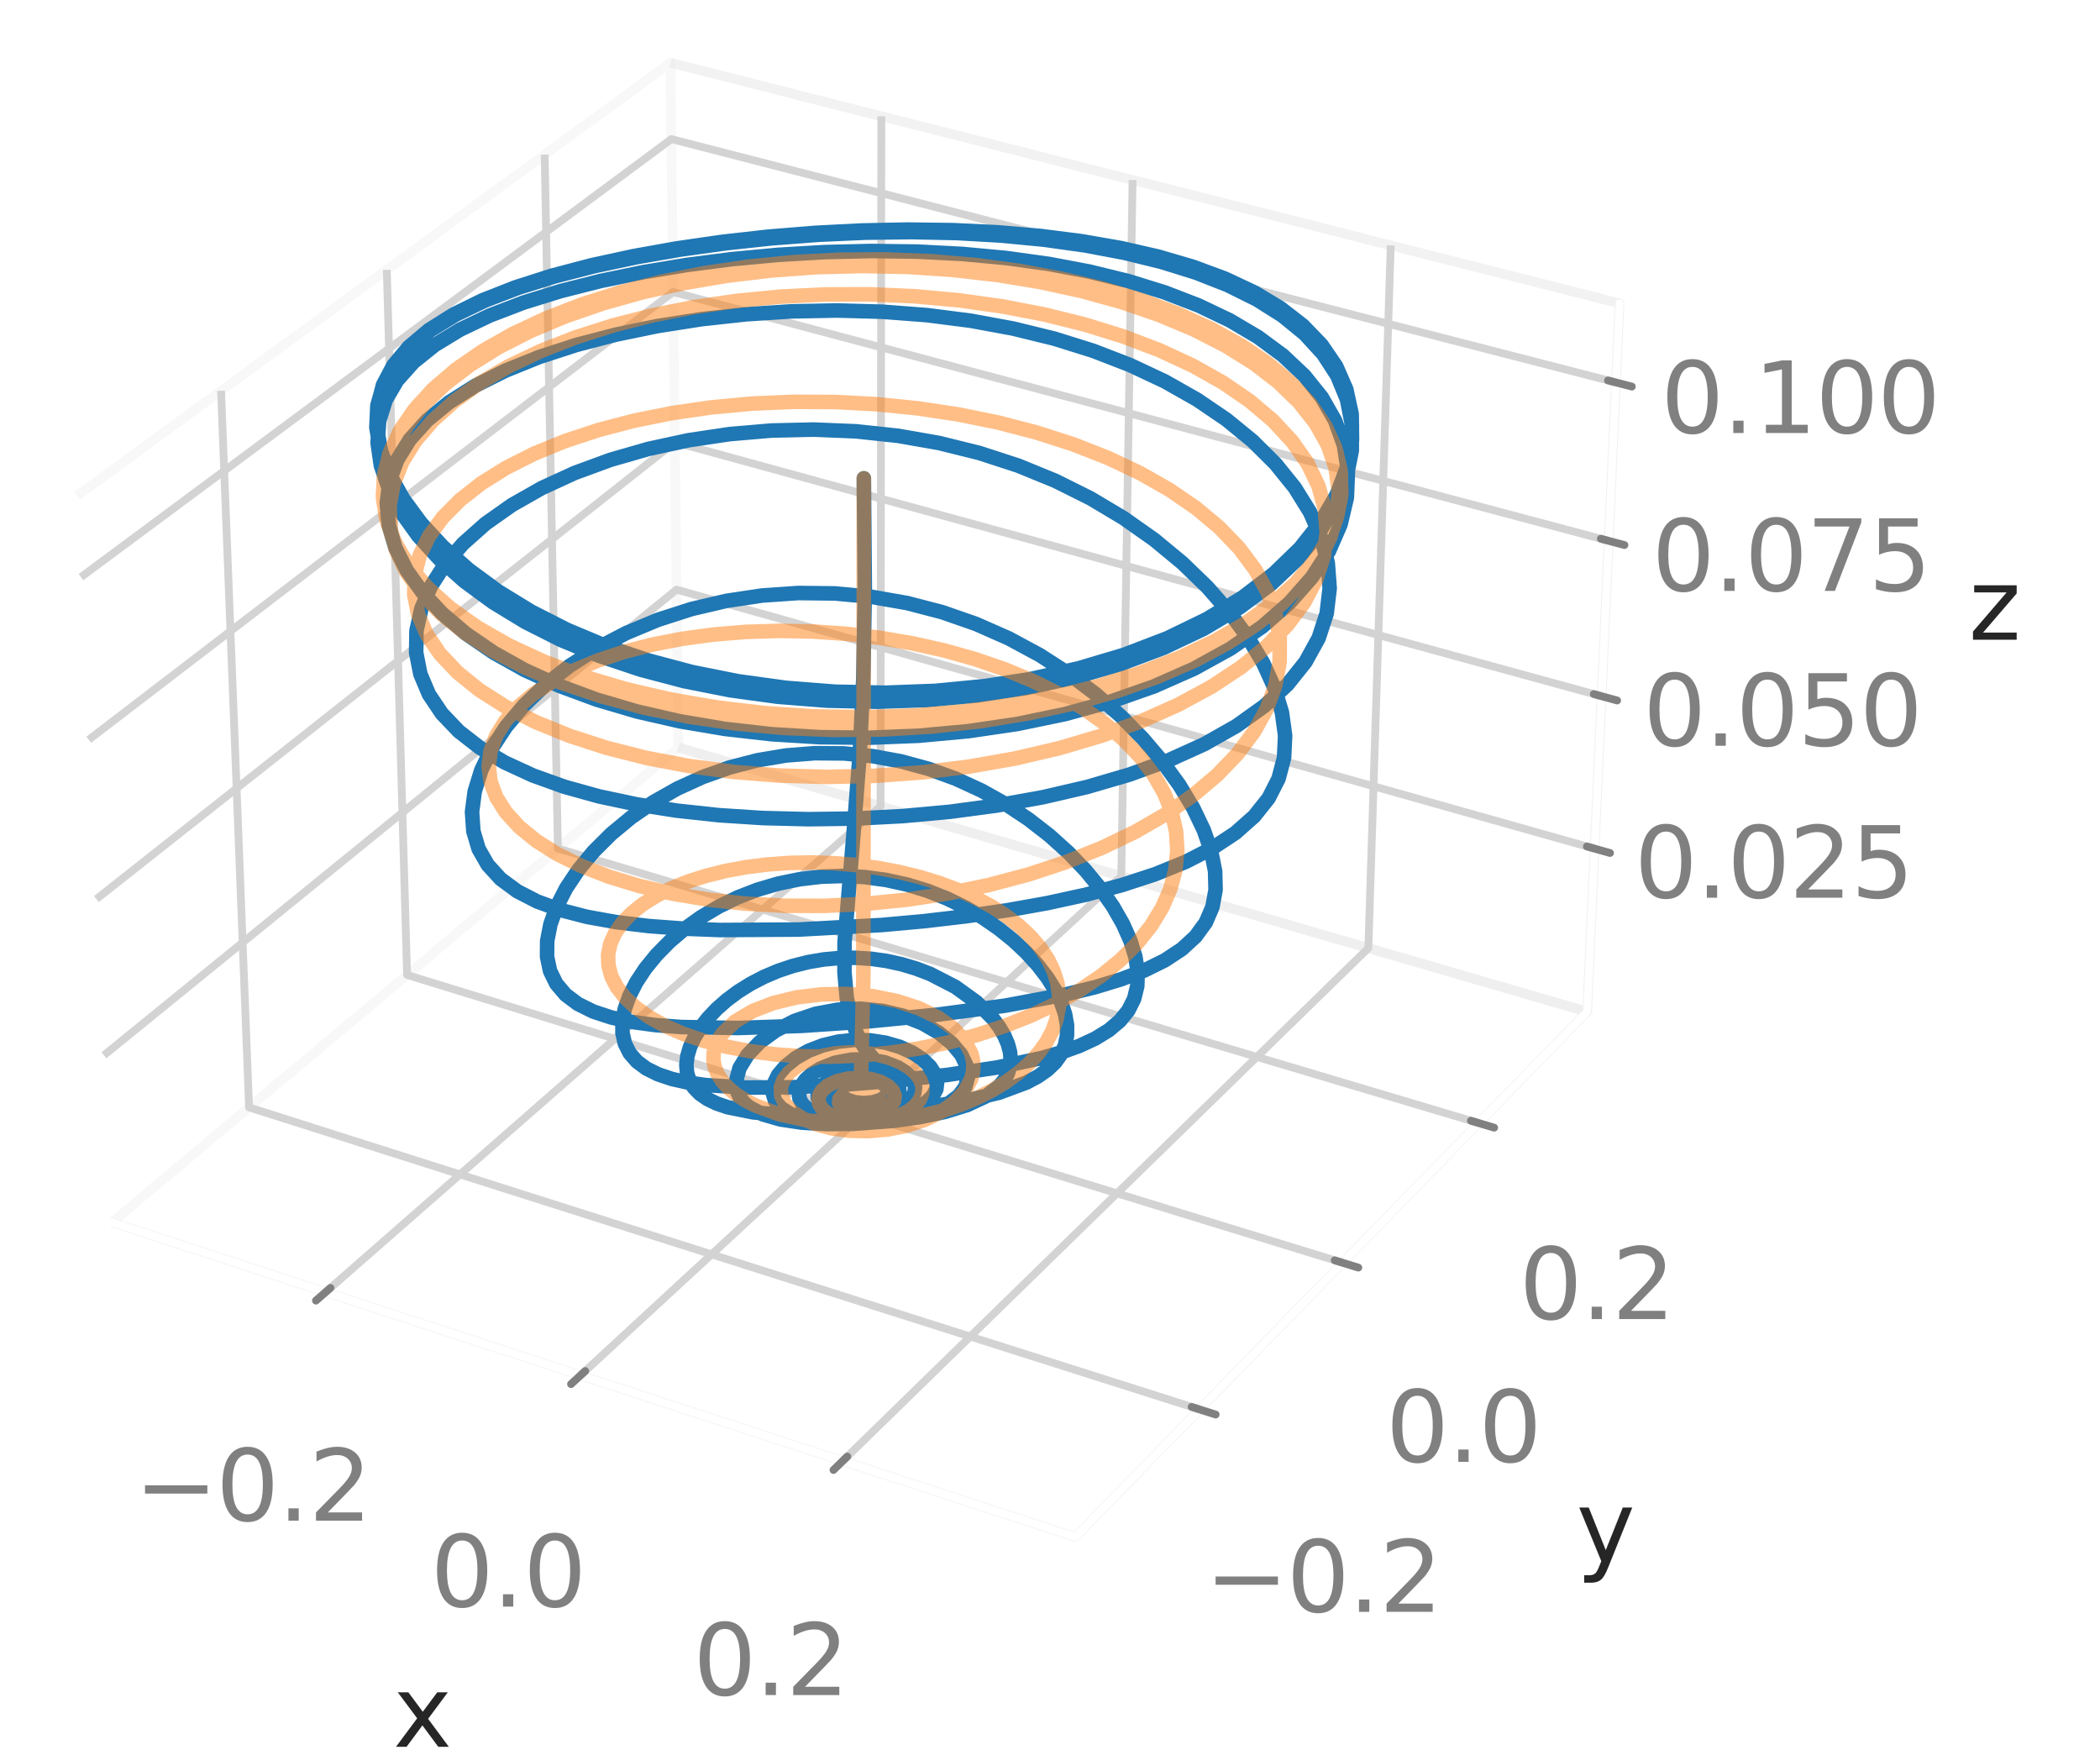 <?xml version="1.0" encoding="utf-8" standalone="no"?>
<!DOCTYPE svg PUBLIC "-//W3C//DTD SVG 1.1//EN"
  "http://www.w3.org/Graphics/SVG/1.1/DTD/svg11.dtd">
<svg xmlns:xlink="http://www.w3.org/1999/xlink" width="216pt" height="180pt" viewBox="0 0 216 180" xmlns="http://www.w3.org/2000/svg" version="1.1">
 <defs>
  <style type="text/css">*{stroke-linejoin: round; stroke-linecap: butt}</style>
 </defs>
 <g id="figure_1">
  <g id="patch_1">
   <path d="M 0 180 
L 216 180 
L 216 0 
L 0 0 
z
" style="fill: #ffffff"/>
  </g>
  <g id="patch_2">
   <path d="M -1 169.2 
L 174.6 169.2 
L 174.6 -1 
" style="fill: none"/>
  </g>
  <g id="pane3d_1">
   <g id="patch_3">
    <path d="M 11.519 125.705 
L 69.772 76.877 
L 68.963 6.457 
L 7.922 51.001 
" style="fill: none; opacity: 0.5; stroke: #f2f2f2; stroke-linejoin: miter"/>
   </g>
  </g>
  <g id="pane3d_2">
   <g id="patch_4">
    <path d="M 69.772 76.877 
L 163.248 104.046 
L 166.584 31.201 
L 68.963 6.457 
" style="fill: none; opacity: 0.5; stroke: #e6e6e6; stroke-linejoin: miter"/>
   </g>
  </g>
  <g id="pane3d_3">
   <g id="patch_5">
    <path d="M 11.519 125.705 
L 110.608 158.068 
L 163.248 104.046 
L 69.772 76.877 
" style="fill: none; opacity: 0.5; stroke: #ececec; stroke-linejoin: miter"/>
   </g>
  </g>
  <g id="axis3d_1">
   <g id="line2d_1">
    <path d="M 11.519 125.705 
L 110.608 158.068 
" style="fill: none; stroke: #ffffff; stroke-width: 0.8; stroke-linecap: round"/>
   </g>
   <g id="text_1">
    <!-- x -->
    <g style="fill: #262626" transform="translate(40.438 179.641) scale(0.1 -0.1)">
     <defs>
      <path id="DejaVuSans-78" d="M 3513 3500 
L 2247 1797 
L 3578 0 
L 2900 0 
L 1881 1375 
L 863 0 
L 184 0 
L 1544 1831 
L 300 3500 
L 978 3500 
L 1906 2253 
L 2834 3500 
L 3513 3500 
z
" transform="scale(0.016)"/>
     </defs>
     <use xlink:href="#DejaVuSans-78"/>
    </g>
   </g>
   <g id="Line3DCollection_1">
    <path d="M 33.493 132.882 
L 90.573 82.922 
L 90.65 11.954 
" style="fill: none; stroke: #d3d3d3; stroke-width: 0.8"/>
    <path d="M 59.708 141.444 
L 115.334 90.12 
L 116.494 18.504 
" style="fill: none; stroke: #d3d3d3; stroke-width: 0.8"/>
    <path d="M 86.676 150.251 
L 140.747 97.506 
L 143.047 25.235 
" style="fill: none; stroke: #d3d3d3; stroke-width: 0.8"/>
   </g>
   <g id="xtick_1">
    <g id="line2d_2">
     <path d="M 88.784 78.616 
" clip-path="url(#pdc36edeaf4)" style="fill: none; stroke: #d3d3d3; stroke-width: 0.8; stroke-linecap: round"/>
    </g>
    <g id="line2d_3">
     <path d="M 33.99 132.447 
L 32.496 133.755 
" style="fill: none; stroke: #808080; stroke-width: 0.8; stroke-linecap: round"/>
    </g>
    <g id="text_2">
     <!-- −0.2 -->
     <g style="fill: #808080" transform="translate(13.833 156.388) scale(0.1 -0.1)">
      <defs>
       <path id="DejaVuSans-2212" d="M 678 2272 
L 4684 2272 
L 4684 1741 
L 678 1741 
L 678 2272 
z
" transform="scale(0.016)"/>
       <path id="DejaVuSans-30" d="M 2034 4250 
Q 1547 4250 1301 3770 
Q 1056 3291 1056 2328 
Q 1056 1369 1301 889 
Q 1547 409 2034 409 
Q 2525 409 2770 889 
Q 3016 1369 3016 2328 
Q 3016 3291 2770 3770 
Q 2525 4250 2034 4250 
z
M 2034 4750 
Q 2819 4750 3233 4129 
Q 3647 3509 3647 2328 
Q 3647 1150 3233 529 
Q 2819 -91 2034 -91 
Q 1250 -91 836 529 
Q 422 1150 422 2328 
Q 422 3509 836 4129 
Q 1250 4750 2034 4750 
z
" transform="scale(0.016)"/>
       <path id="DejaVuSans-2e" d="M 684 794 
L 1344 794 
L 1344 0 
L 684 0 
L 684 794 
z
" transform="scale(0.016)"/>
       <path id="DejaVuSans-32" d="M 1228 531 
L 3431 531 
L 3431 0 
L 469 0 
L 469 531 
Q 828 903 1448 1529 
Q 2069 2156 2228 2338 
Q 2531 2678 2651 2914 
Q 2772 3150 2772 3378 
Q 2772 3750 2511 3984 
Q 2250 4219 1831 4219 
Q 1534 4219 1204 4116 
Q 875 4013 500 3803 
L 500 4441 
Q 881 4594 1212 4672 
Q 1544 4750 1819 4750 
Q 2544 4750 2975 4387 
Q 3406 4025 3406 3419 
Q 3406 3131 3298 2873 
Q 3191 2616 2906 2266 
Q 2828 2175 2409 1742 
Q 1991 1309 1228 531 
z
" transform="scale(0.016)"/>
      </defs>
      <use xlink:href="#DejaVuSans-2212"/>
      <use xlink:href="#DejaVuSans-30" x="83.789"/>
      <use xlink:href="#DejaVuSans-2e" x="147.412"/>
      <use xlink:href="#DejaVuSans-32" x="179.199"/>
     </g>
    </g>
   </g>
   <g id="xtick_2">
    <g id="line2d_4">
     <path d="M 88.784 78.616 
" clip-path="url(#pdc36edeaf4)" style="fill: none; stroke: #d3d3d3; stroke-width: 0.8; stroke-linecap: round"/>
    </g>
    <g id="line2d_5">
     <path d="M 60.193 140.996 
L 58.735 142.341 
" style="fill: none; stroke: #808080; stroke-width: 0.8; stroke-linecap: round"/>
    </g>
    <g id="text_3">
     <!-- 0.0 -->
     <g style="fill: #808080" transform="translate(44.281 165.226) scale(0.1 -0.1)">
      <use xlink:href="#DejaVuSans-30"/>
      <use xlink:href="#DejaVuSans-2e" x="63.623"/>
      <use xlink:href="#DejaVuSans-30" x="95.41"/>
     </g>
    </g>
   </g>
   <g id="xtick_3">
    <g id="line2d_6">
     <path d="M 88.784 78.616 
" clip-path="url(#pdc36edeaf4)" style="fill: none; stroke: #d3d3d3; stroke-width: 0.8; stroke-linecap: round"/>
    </g>
    <g id="line2d_7">
     <path d="M 87.148 149.791 
L 85.729 151.175 
" style="fill: none; stroke: #808080; stroke-width: 0.8; stroke-linecap: round"/>
    </g>
    <g id="text_4">
     <!-- 0.2 -->
     <g style="fill: #808080" transform="translate(71.298 174.319) scale(0.1 -0.1)">
      <use xlink:href="#DejaVuSans-30"/>
      <use xlink:href="#DejaVuSans-2e" x="63.623"/>
      <use xlink:href="#DejaVuSans-32" x="95.41"/>
     </g>
    </g>
   </g>
  </g>
  <g id="axis3d_2">
   <g id="line2d_8">
    <path d="M 163.248 104.046 
L 110.608 158.068 
" style="fill: none; stroke: #ffffff; stroke-width: 0.8; stroke-linecap: round"/>
   </g>
   <g id="text_5">
    <!-- y -->
    <g style="fill: #262626" transform="translate(162.134 160.636) scale(0.1 -0.1)">
     <defs>
      <path id="DejaVuSans-79" d="M 2059 -325 
Q 1816 -950 1584 -1140 
Q 1353 -1331 966 -1331 
L 506 -1331 
L 506 -850 
L 844 -850 
Q 1081 -850 1212 -737 
Q 1344 -625 1503 -206 
L 1606 56 
L 191 3500 
L 800 3500 
L 1894 763 
L 2988 3500 
L 3597 3500 
L 2059 -325 
z
" transform="scale(0.016)"/>
     </defs>
     <use xlink:href="#DejaVuSans-79"/>
    </g>
   </g>
   <g id="Line3DCollection_2">
    <path d="M 22.739 40.189 
L 25.619 113.887 
L 123.392 144.948 
" style="fill: none; stroke: #d3d3d3; stroke-width: 0.8"/>
    <path d="M 39.784 27.75 
L 41.871 100.264 
L 138.093 129.861 
" style="fill: none; stroke: #d3d3d3; stroke-width: 0.8"/>
    <path d="M 56.021 15.901 
L 57.384 87.261 
L 152.092 115.495 
" style="fill: none; stroke: #d3d3d3; stroke-width: 0.8"/>
   </g>
   <g id="xtick_4">
    <g id="line2d_9">
     <path d="M 88.784 78.616 
" clip-path="url(#pdc36edeaf4)" style="fill: none; stroke: #d3d3d3; stroke-width: 0.8; stroke-linecap: round"/>
    </g>
    <g id="line2d_10">
     <path d="M 122.568 144.687 
L 125.04 145.472 
" style="fill: none; stroke: #808080; stroke-width: 0.8; stroke-linecap: round"/>
    </g>
    <g id="text_6">
     <!-- −0.2 -->
     <g style="fill: #808080" transform="translate(123.95 165.764) scale(0.1 -0.1)">
      <use xlink:href="#DejaVuSans-2212"/>
      <use xlink:href="#DejaVuSans-30" x="83.789"/>
      <use xlink:href="#DejaVuSans-2e" x="147.412"/>
      <use xlink:href="#DejaVuSans-32" x="179.199"/>
     </g>
    </g>
   </g>
   <g id="xtick_5">
    <g id="line2d_11">
     <path d="M 88.784 78.616 
" clip-path="url(#pdc36edeaf4)" style="fill: none; stroke: #d3d3d3; stroke-width: 0.8; stroke-linecap: round"/>
    </g>
    <g id="line2d_12">
     <path d="M 137.284 129.612 
L 139.713 130.36 
" style="fill: none; stroke: #808080; stroke-width: 0.8; stroke-linecap: round"/>
    </g>
    <g id="text_7">
     <!-- 0.0 -->
     <g style="fill: #808080" transform="translate(142.543 150.341) scale(0.1 -0.1)">
      <use xlink:href="#DejaVuSans-30"/>
      <use xlink:href="#DejaVuSans-2e" x="63.623"/>
      <use xlink:href="#DejaVuSans-30" x="95.41"/>
     </g>
    </g>
   </g>
   <g id="xtick_6">
    <g id="line2d_13">
     <path d="M 88.784 78.616 
" clip-path="url(#pdc36edeaf4)" style="fill: none; stroke: #d3d3d3; stroke-width: 0.8; stroke-linecap: round"/>
    </g>
    <g id="line2d_14">
     <path d="M 151.297 115.257 
L 153.685 115.969 
" style="fill: none; stroke: #808080; stroke-width: 0.8; stroke-linecap: round"/>
    </g>
    <g id="text_8">
     <!-- 0.2 -->
     <g style="fill: #808080" transform="translate(156.258 135.654) scale(0.1 -0.1)">
      <use xlink:href="#DejaVuSans-30"/>
      <use xlink:href="#DejaVuSans-2e" x="63.623"/>
      <use xlink:href="#DejaVuSans-32" x="95.41"/>
     </g>
    </g>
   </g>
  </g>
  <g id="axis3d_3">
   <g id="line2d_15">
    <path d="M 163.248 104.046 
L 166.584 31.201 
" style="fill: none; stroke: #ffffff; stroke-width: 0.8; stroke-linecap: round"/>
   </g>
   <g id="text_9">
    <!-- z -->
    <g style="fill: #262626" transform="translate(202.495 65.79) scale(0.1 -0.1)">
     <defs>
      <path id="DejaVuSans-7a" d="M 353 3500 
L 3084 3500 
L 3084 2975 
L 922 459 
L 3084 459 
L 3084 0 
L 275 0 
L 275 525 
L 2438 3041 
L 353 3041 
L 353 3500 
z
" transform="scale(0.016)"/>
     </defs>
     <use xlink:href="#DejaVuSans-7a"/>
    </g>
   </g>
   <g id="Line3DCollection_3">
    <path d="M 164.016 87.274 
L 69.586 60.636 
L 10.692 108.527 
" style="fill: none; stroke: #d3d3d3; stroke-width: 0.8"/>
    <path d="M 164.734 71.599 
L 69.411 45.473 
L 9.918 92.461 
" style="fill: none; stroke: #d3d3d3; stroke-width: 0.8"/>
    <path d="M 165.465 55.621 
L 69.234 30.031 
L 9.129 76.073 
" style="fill: none; stroke: #d3d3d3; stroke-width: 0.8"/>
    <path d="M 166.211 39.334 
L 69.053 14.304 
L 8.324 59.354 
" style="fill: none; stroke: #d3d3d3; stroke-width: 0.8"/>
   </g>
   <g id="xtick_7">
    <g id="line2d_16">
     <path d="M 88.784 78.616 
" style="fill: none; stroke: #d3d3d3; stroke-width: 0.8; stroke-linecap: round"/>
    </g>
    <g id="line2d_17">
     <path d="M 163.223 87.05 
L 165.604 87.722 
" style="fill: none; stroke: #808080; stroke-width: 0.8; stroke-linecap: round"/>
    </g>
    <g id="text_10">
     <!-- 0.025 -->
     <g style="fill: #808080" transform="translate(168.106 92.321) scale(0.1 -0.1)">
      <defs>
       <path id="DejaVuSans-35" d="M 691 4666 
L 3169 4666 
L 3169 4134 
L 1269 4134 
L 1269 2991 
Q 1406 3038 1543 3061 
Q 1681 3084 1819 3084 
Q 2600 3084 3056 2656 
Q 3513 2228 3513 1497 
Q 3513 744 3044 326 
Q 2575 -91 1722 -91 
Q 1428 -91 1123 -41 
Q 819 9 494 109 
L 494 744 
Q 775 591 1075 516 
Q 1375 441 1709 441 
Q 2250 441 2565 725 
Q 2881 1009 2881 1497 
Q 2881 1984 2565 2268 
Q 2250 2553 1709 2553 
Q 1456 2553 1204 2497 
Q 953 2441 691 2322 
L 691 4666 
z
" transform="scale(0.016)"/>
      </defs>
      <use xlink:href="#DejaVuSans-30"/>
      <use xlink:href="#DejaVuSans-2e" x="63.623"/>
      <use xlink:href="#DejaVuSans-30" x="95.41"/>
      <use xlink:href="#DejaVuSans-32" x="159.033"/>
      <use xlink:href="#DejaVuSans-35" x="222.656"/>
     </g>
    </g>
   </g>
   <g id="xtick_8">
    <g id="line2d_18">
     <path d="M 88.784 78.616 
" style="fill: none; stroke: #d3d3d3; stroke-width: 0.8; stroke-linecap: round"/>
    </g>
    <g id="line2d_19">
     <path d="M 163.933 71.379 
L 166.337 72.038 
" style="fill: none; stroke: #808080; stroke-width: 0.8; stroke-linecap: round"/>
    </g>
    <g id="text_11">
     <!-- 0.050 -->
     <g style="fill: #808080" transform="translate(168.996 76.694) scale(0.1 -0.1)">
      <use xlink:href="#DejaVuSans-30"/>
      <use xlink:href="#DejaVuSans-2e" x="63.623"/>
      <use xlink:href="#DejaVuSans-30" x="95.41"/>
      <use xlink:href="#DejaVuSans-35" x="159.033"/>
      <use xlink:href="#DejaVuSans-30" x="222.656"/>
     </g>
    </g>
   </g>
   <g id="xtick_9">
    <g id="line2d_20">
     <path d="M 88.784 78.616 
" style="fill: none; stroke: #d3d3d3; stroke-width: 0.8; stroke-linecap: round"/>
    </g>
    <g id="line2d_21">
     <path d="M 164.657 55.406 
L 167.085 56.052 
" style="fill: none; stroke: #808080; stroke-width: 0.8; stroke-linecap: round"/>
    </g>
    <g id="text_12">
     <!-- 0.075 -->
     <g style="fill: #808080" transform="translate(169.902 60.767) scale(0.1 -0.1)">
      <defs>
       <path id="DejaVuSans-37" d="M 525 4666 
L 3525 4666 
L 3525 4397 
L 1831 0 
L 1172 0 
L 2766 4134 
L 525 4134 
L 525 4666 
z
" transform="scale(0.016)"/>
      </defs>
      <use xlink:href="#DejaVuSans-30"/>
      <use xlink:href="#DejaVuSans-2e" x="63.623"/>
      <use xlink:href="#DejaVuSans-30" x="95.41"/>
      <use xlink:href="#DejaVuSans-37" x="159.033"/>
      <use xlink:href="#DejaVuSans-35" x="222.656"/>
     </g>
    </g>
   </g>
   <g id="xtick_10">
    <g id="line2d_22">
     <path d="M 88.784 78.616 
" style="fill: none; stroke: #d3d3d3; stroke-width: 0.8; stroke-linecap: round"/>
    </g>
    <g id="line2d_23">
     <path d="M 165.394 39.123 
L 167.847 39.755 
" style="fill: none; stroke: #808080; stroke-width: 0.8; stroke-linecap: round"/>
    </g>
    <g id="text_13">
     <!-- 0.100 -->
     <g style="fill: #808080" transform="translate(170.826 44.532) scale(0.1 -0.1)">
      <defs>
       <path id="DejaVuSans-31" d="M 794 531 
L 1825 531 
L 1825 4091 
L 703 3866 
L 703 4441 
L 1819 4666 
L 2450 4666 
L 2450 531 
L 3481 531 
L 3481 0 
L 794 0 
L 794 531 
z
" transform="scale(0.016)"/>
      </defs>
      <use xlink:href="#DejaVuSans-30"/>
      <use xlink:href="#DejaVuSans-2e" x="63.623"/>
      <use xlink:href="#DejaVuSans-31" x="95.41"/>
      <use xlink:href="#DejaVuSans-30" x="159.033"/>
      <use xlink:href="#DejaVuSans-30" x="222.656"/>
     </g>
    </g>
   </g>
  </g>
  <g id="axes_1">
   <g id="line2d_24">
    <path d="M 88.853 49.187 
L 88.952 60.577 
L 88.795 69.807 
L 88.44 77.353 
L 87.853 84.976 
L 86.871 96.887 
L 86.861 100.009 
L 87.091 102.606 
L 87.545 104.72 
L 88.166 106.391 
L 88.871 107.659 
L 89.859 108.909 
L 90.543 109.743 
L 90.324 109.845 
L 88.128 110.394 
L 87.193 110.91 
L 86.656 111.433 
L 86.408 111.996 
L 86.446 112.407 
L 86.681 112.776 
L 87.099 113.08 
L 87.887 113.351 
L 88.832 113.447 
L 89.794 113.36 
L 90.623 113.102 
L 91.183 112.704 
L 91.364 112.344 
L 91.315 111.962 
L 91.032 111.594 
L 90.533 111.275 
L 89.597 110.988 
L 88.475 110.919 
L 87.332 111.096 
L 86.347 111.5 
L 85.81 111.915 
L 85.506 112.382 
L 85.471 112.856 
L 85.717 113.294 
L 86.233 113.659 
L 86.982 113.922 
L 88.241 114.084 
L 89.624 114.011 
L 90.919 113.706 
L 91.707 113.339 
L 92.253 112.873 
L 92.501 112.336 
L 92.485 111.958 
L 92.184 111.394 
L 91.564 110.882 
L 90.671 110.477 
L 89.574 110.227 
L 88.36 110.171 
L 87.133 110.322 
L 85.999 110.673 
L 85.06 111.189 
L 84.407 111.817 
L 84.108 112.491 
L 84.125 112.933 
L 84.321 113.347 
L 84.693 113.718 
L 85.553 114.165 
L 86.72 114.455 
L 88.099 114.574 
L 89.575 114.514 
L 91.02 114.278 
L 92.305 113.872 
L 93.31 113.311 
L 93.775 112.862 
L 94.051 112.365 
L 94.122 111.834 
L 93.983 111.287 
L 93.635 110.745 
L 93.086 110.232 
L 92.355 109.772 
L 90.969 109.237 
L 89.336 108.953 
L 87.59 108.969 
L 85.879 109.296 
L 84.354 109.905 
L 83.51 110.437 
L 82.849 111.037 
L 82.401 111.676 
L 82.187 112.322 
L 82.223 112.944 
L 82.514 113.518 
L 83.052 114.02 
L 83.825 114.436 
L 84.806 114.755 
L 86.592 115.041 
L 88.624 115.091 
L 90.728 114.91 
L 92.717 114.501 
L 94.411 113.873 
L 95.296 113.336 
L 95.939 112.713 
L 96.31 112.016 
L 96.392 111.261 
L 96.174 110.472 
L 95.661 109.679 
L 94.866 108.92 
L 93.815 108.233 
L 92.543 107.658 
L 91.093 107.234 
L 89.517 106.991 
L 87.872 106.95 
L 86.221 107.122 
L 84.627 107.502 
L 83.153 108.071 
L 81.86 108.799 
L 80.804 109.644 
L 80.031 110.558 
L 79.579 111.491 
L 79.473 112.394 
L 79.727 113.225 
L 80.339 113.951 
L 81.294 114.551 
L 82.562 115.01 
L 84.101 115.327 
L 85.856 115.503 
L 88.749 115.514 
L 91.732 115.237 
L 94.536 114.679 
L 96.177 114.147 
L 97.555 113.486 
L 98.609 112.693 
L 99.292 111.776 
L 99.574 110.747 
L 99.436 109.632 
L 98.878 108.47 
L 97.914 107.311 
L 96.574 106.216 
L 94.902 105.251 
L 92.954 104.48 
L 90.798 103.961 
L 88.51 103.738 
L 86.177 103.837 
L 83.885 104.262 
L 81.726 104.992 
L 79.787 105.984 
L 78.151 107.176 
L 76.89 108.49 
L 76.063 109.845 
L 75.714 111.16 
L 75.727 111.779 
L 75.867 112.364 
L 76.135 112.907 
L 76.53 113.405 
L 77.049 113.853 
L 78.443 114.594 
L 80.276 115.124 
L 82.484 115.454 
L 84.99 115.601 
L 87.699 115.581 
L 91.914 115.269 
L 94.659 114.88 
L 97.22 114.342 
L 99.489 113.641 
L 101.368 112.763 
L 102.776 111.693 
L 103.284 111.084 
L 103.652 110.426 
L 103.877 109.72 
L 103.955 108.971 
L 103.886 108.182 
L 103.668 107.36 
L 103.304 106.512 
L 102.796 105.648 
L 102.148 104.778 
L 100.452 103.071 
L 98.271 101.496 
L 95.677 100.161 
L 94.253 99.616 
L 92.759 99.169 
L 91.209 98.829 
L 89.617 98.604 
L 87.998 98.5 
L 86.366 98.521 
L 84.738 98.669 
L 83.128 98.942 
L 81.552 99.337 
L 80.028 99.848 
L 78.57 100.467 
L 77.193 101.183 
L 75.914 101.984 
L 74.744 102.855 
L 73.699 103.78 
L 72.788 104.744 
L 72.025 105.727 
L 71.417 106.714 
L 70.972 107.686 
L 70.697 108.629 
L 70.597 109.528 
L 70.675 110.371 
L 70.931 111.148 
L 71.366 111.851 
L 71.976 112.476 
L 72.759 113.019 
L 73.708 113.48 
L 74.817 113.861 
L 77.474 114.396 
L 80.641 114.661 
L 84.204 114.702 
L 88.028 114.555 
L 91.963 114.248 
L 95.847 113.789 
L 99.517 113.168 
L 102.813 112.359 
L 105.591 111.324 
L 106.746 110.71 
L 107.728 110.023 
L 108.528 109.26 
L 109.135 108.419 
L 109.543 107.498 
L 109.75 106.499 
L 109.751 105.425 
L 109.548 104.282 
L 109.141 103.081 
L 108.535 101.833 
L 107.733 100.554 
L 106.744 99.261 
L 105.574 97.975 
L 104.234 96.716 
L 102.734 95.508 
L 101.087 94.372 
L 99.306 93.331 
L 97.406 92.405 
L 95.403 91.613 
L 93.313 90.973 
L 91.155 90.498 
L 88.949 90.199 
L 86.713 90.085 
L 84.47 90.159 
L 82.241 90.422 
L 80.047 90.871 
L 77.912 91.499 
L 75.857 92.296 
L 73.905 93.248 
L 72.076 94.336 
L 70.392 95.54 
L 68.871 96.835 
L 67.53 98.198 
L 66.387 99.598 
L 65.454 101.01 
L 64.744 102.404 
L 64.265 103.756 
L 64.024 105.04 
L 64.027 106.237 
L 64.275 107.329 
L 64.769 108.305 
L 65.505 109.157 
L 66.48 109.883 
L 67.685 110.483 
L 69.113 110.962 
L 70.751 111.328 
L 72.586 111.59 
L 76.784 111.845 
L 81.56 111.81 
L 86.737 111.557 
L 92.111 111.129 
L 97.458 110.543 
L 102.545 109.783 
L 107.141 108.808 
L 109.188 108.221 
L 111.035 107.555 
L 112.662 106.8 
L 114.05 105.947 
L 115.186 104.987 
L 116.057 103.912 
L 116.656 102.716 
L 116.977 101.398 
L 117.02 99.958 
L 116.785 98.405 
L 116.276 96.749 
L 115.499 95.008 
L 114.462 93.202 
L 113.174 91.359 
L 111.648 89.508 
L 109.896 87.681 
L 107.932 85.914 
L 105.772 84.238 
L 103.434 82.688 
L 100.936 81.294 
L 98.299 80.083 
L 95.542 79.079 
L 92.69 78.302 
L 89.768 77.766 
L 86.8 77.483 
L 83.815 77.459 
L 80.841 77.694 
L 77.908 78.187 
L 75.046 78.928 
L 72.286 79.906 
L 69.659 81.103 
L 67.193 82.497 
L 64.92 84.061 
L 62.864 85.764 
L 61.051 87.57 
L 59.503 89.441 
L 58.238 91.337 
L 57.272 93.218 
L 56.617 95.044 
L 56.28 96.78 
L 56.268 98.394 
L 56.581 99.862 
L 57.218 101.165 
L 58.175 102.295 
L 59.444 103.246 
L 61.015 104.024 
L 62.876 104.637 
L 65.012 105.097 
L 67.406 105.419 
L 70.037 105.62 
L 75.923 105.719 
L 82.464 105.5 
L 89.414 105.031 
L 96.492 104.341 
L 103.386 103.421 
L 109.771 102.23 
L 112.674 101.514 
L 115.335 100.705 
L 117.721 99.792 
L 119.804 98.764 
L 121.56 97.607 
L 122.97 96.312 
L 124.023 94.868 
L 124.71 93.27 
L 125.03 91.514 
L 124.983 89.605 
L 124.577 87.551 
L 123.82 85.37 
L 122.725 83.087 
L 121.305 80.732 
L 119.577 78.343 
L 117.556 75.961 
L 115.262 73.629 
L 112.714 71.392 
L 109.931 69.29 
L 106.935 67.364 
L 103.749 65.648 
L 100.398 64.17 
L 96.906 62.954 
L 93.301 62.018 
L 89.614 61.374 
L 85.876 61.029 
L 82.12 60.986 
L 78.384 61.244 
L 74.706 61.796 
L 71.124 62.634 
L 67.679 63.742 
L 64.412 65.104 
L 61.362 66.696 
L 58.567 68.491 
L 56.062 70.456 
L 53.879 72.553 
L 52.044 74.741 
L 50.58 76.975 
L 49.503 79.209 
L 48.826 81.397 
L 48.553 83.498 
L 48.688 85.473 
L 49.227 87.294 
L 50.164 88.937 
L 51.489 90.389 
L 53.19 91.646 
L 55.251 92.709 
L 57.655 93.587 
L 60.382 94.292 
L 63.411 94.836 
L 66.717 95.235 
L 70.274 95.5 
L 74.052 95.644 
L 82.143 95.597 
L 90.693 95.128 
L 95.033 94.735 
L 99.354 94.231 
L 103.605 93.613 
L 107.733 92.875 
L 111.684 92.013 
L 115.407 91.02 
L 118.852 89.891 
L 121.971 88.623 
L 124.725 87.211 
L 127.078 85.652 
L 129.004 83.945 
L 130.484 82.087 
L 131.508 80.082 
L 132.074 77.934 
L 132.185 75.652 
L 131.853 73.251 
L 131.093 70.751 
L 129.924 68.179 
L 128.366 65.566 
L 126.443 62.951 
L 124.177 60.373 
L 121.592 57.875 
L 118.713 55.497 
L 115.562 53.278 
L 112.164 51.251 
L 108.544 49.446 
L 104.727 47.885 
L 100.739 46.587 
L 96.61 45.563 
L 92.371 44.819 
L 88.054 44.358 
L 83.697 44.179 
L 79.34 44.278 
L 75.024 44.647 
L 70.796 45.28 
L 66.703 46.164 
L 62.794 47.288 
L 59.117 48.637 
L 55.721 50.195 
L 52.648 51.941 
L 49.94 53.853 
L 47.631 55.905 
L 45.749 58.066 
L 44.315 60.304 
L 43.343 62.583 
L 42.839 64.868 
L 42.805 67.122 
L 43.236 69.312 
L 44.121 71.407 
L 45.446 73.381 
L 47.197 75.215 
L 49.354 76.892 
L 51.898 78.404 
L 54.805 79.744 
L 58.054 80.91 
L 61.619 81.902 
L 65.473 82.719 
L 69.588 83.364 
L 73.931 83.834 
L 78.467 84.129 
L 83.157 84.247 
L 87.958 84.182 
L 92.822 83.93 
L 97.698 83.485 
L 102.528 82.84 
L 107.255 81.99 
L 111.815 80.933 
L 116.148 79.667 
L 120.191 78.193 
L 123.888 76.519 
L 127.185 74.653 
L 130.039 72.611 
L 132.413 70.41 
L 134.282 68.073 
L 135.632 65.625 
L 136.458 63.091 
L 136.766 60.501 
L 136.569 57.883 
L 135.887 55.265 
L 134.746 52.676 
L 133.172 50.144 
L 131.195 47.696 
L 128.844 45.357 
L 126.148 43.152 
L 123.134 41.104 
L 119.829 39.231 
L 116.259 37.552 
L 112.45 36.079 
L 108.427 34.822 
L 104.216 33.79 
L 99.844 32.985 
L 95.343 32.408 
L 90.743 32.058 
L 86.082 31.931 
L 81.398 32.022 
L 76.735 32.322 
L 72.14 32.826 
L 67.662 33.526 
L 63.355 34.412 
L 59.27 35.478 
L 55.462 36.716 
L 51.981 38.119 
L 48.871 39.678 
L 46.175 41.385 
L 43.926 43.232 
L 42.149 45.207 
L 40.862 47.294 
L 40.072 49.475 
L 39.783 51.73 
L 39.988 54.031 
L 40.678 56.35 
L 41.836 58.655 
L 43.447 60.915 
L 45.488 63.098 
L 47.94 65.176 
L 50.779 67.121 
L 53.983 68.911 
L 57.527 70.526 
L 61.384 71.951 
L 65.528 73.172 
L 69.93 74.178 
L 74.554 74.96 
L 79.366 75.507 
L 84.324 75.813 
L 89.382 75.868 
L 94.49 75.664 
L 99.592 75.195 
L 104.627 74.455 
L 109.533 73.44 
L 114.243 72.15 
L 118.69 70.591 
L 122.811 68.773 
L 126.545 66.714 
L 129.839 64.44 
L 132.648 61.983 
L 134.939 59.382 
L 136.688 56.682 
L 137.887 53.928 
L 138.535 51.169 
L 138.644 48.448 
L 138.234 45.804 
L 137.33 43.27 
L 135.962 40.872 
L 134.161 38.63 
L 131.96 36.556 
L 129.391 34.658 
L 126.484 32.941 
L 123.269 31.408 
L 119.772 30.061 
L 116.019 28.9 
L 112.036 27.925 
L 107.849 27.137 
L 103.483 26.533 
L 98.966 26.114 
L 94.329 25.875 
L 89.604 25.814 
L 84.828 25.927 
L 80.042 26.208 
L 75.291 26.651 
L 70.624 27.251 
L 66.091 28.003 
L 61.748 28.901 
L 57.648 29.941 
L 53.844 31.122 
L 50.388 32.442 
L 47.325 33.901 
L 44.695 35.5 
L 42.528 37.24 
L 40.849 39.12 
L 39.671 41.134 
L 39.001 43.274 
L 38.837 45.524 
L 39.171 47.863 
L 39.991 50.263 
L 41.28 52.69 
L 43.018 55.11 
L 45.185 57.483 
L 47.759 59.773 
L 50.716 61.944 
L 54.033 63.965 
L 57.686 65.807 
L 61.648 67.449 
L 65.893 68.869 
L 70.39 70.052 
L 75.105 70.984 
L 80.002 71.654 
L 85.039 72.052 
L 90.168 72.168 
L 95.338 71.993 
L 100.492 71.522 
L 105.569 70.749 
L 110.503 69.672 
L 115.227 68.295 
L 119.674 66.627 
L 123.78 64.682 
L 127.483 62.485 
L 130.732 60.069 
L 133.482 57.476 
L 135.702 54.753 
L 137.371 51.954 
L 138.482 49.135 
L 139.038 46.349 
L 139.052 43.645 
L 138.546 41.064 
L 137.548 38.639 
L 136.089 36.391 
L 134.201 34.333 
L 131.919 32.47 
L 129.273 30.803 
L 126.295 29.327 
L 123.014 28.038 
L 119.456 26.929 
L 115.649 25.998 
L 111.616 25.238 
L 107.384 24.648 
L 102.978 24.225 
L 98.426 23.965 
L 93.758 23.867 
L 89.008 23.927 
L 84.213 24.14 
L 79.415 24.504 
L 74.658 25.014 
L 69.991 25.664 
L 65.467 26.45 
L 61.14 27.369 
L 57.064 28.42 
L 53.293 29.601 
L 49.876 30.914 
L 46.858 32.362 
L 44.279 33.948 
L 42.167 35.676 
L 40.546 37.546 
L 39.428 39.558 
L 38.819 41.703 
L 38.715 43.969 
L 39.108 46.332 
L 39.985 48.767 
L 41.329 51.238 
L 43.119 53.708 
L 45.335 56.136 
L 47.954 58.485 
L 50.954 60.715 
L 54.311 62.794 
L 58 64.692 
L 61.996 66.384 
L 66.27 67.849 
L 70.793 69.071 
L 75.532 70.034 
L 80.447 70.728 
L 85.498 71.141 
L 90.636 71.265 
L 95.81 71.091 
L 100.962 70.612 
L 106.03 69.826 
L 110.95 68.731 
L 115.653 67.33 
L 120.072 65.635 
L 124.144 63.662 
L 127.808 61.438 
L 131.012 58.997 
L 133.714 56.384 
L 135.884 53.648 
L 137.501 50.846 
L 138.56 48.033 
L 139.064 45.263 
L 139.029 42.587 
L 138.476 40.045 
L 137.434 37.666 
L 135.934 35.473 
L 134.009 33.474 
L 131.692 31.675 
L 129.016 30.072 
L 126.011 28.661 
L 122.705 27.435 
L 119.126 26.387 
L 115.299 25.513 
L 111.25 24.807 
L 107.004 24.267 
L 102.587 23.889 
L 98.026 23.672 
L 93.354 23.611 
L 88.602 23.705 
L 83.809 23.95 
L 79.016 24.341 
L 74.268 24.874 
L 69.616 25.546 
L 65.11 26.352 
L 60.806 27.289 
L 56.757 28.356 
L 53.017 29.552 
L 49.635 30.88 
L 46.656 32.342 
L 44.117 33.943 
L 42.047 35.685 
L 40.469 37.571 
L 39.394 39.597 
L 38.827 41.757 
L 38.765 44.036 
L 39.198 46.412 
L 40.113 48.856 
L 41.493 51.334 
L 43.317 53.809 
L 45.565 56.24 
L 48.214 58.587 
L 51.241 60.813 
L 54.623 62.885 
L 58.335 64.774 
L 62.351 66.455 
L 66.643 67.907 
L 71.181 69.115 
L 75.931 70.063 
L 80.855 70.74 
L 85.91 71.136 
L 91.048 71.241 
L 96.218 71.049 
L 101.361 70.552 
L 101.361 70.552 
" clip-path="url(#pdc36edeaf4)" style="fill: none; stroke: #1f77b4; stroke-width: 1.5; stroke-linecap: round"/>
   </g>
   <g id="line2d_25">
    <path d="M 88.853 49.187 
L 88.799 100.643 
L 88.577 110.13 
L 88.577 112.666 
L 88.781 113.135 
L 88.984 113.204 
L 88.989 113.18 
L 88.86 113.1 
L 88.5 113.123 
L 88.352 113.293 
L 88.484 113.439 
L 88.84 113.489 
L 89.187 113.335 
L 89.202 113.148 
L 88.974 112.99 
L 88.523 112.953 
L 88.125 113.112 
L 88.031 113.322 
L 88.183 113.533 
L 88.634 113.678 
L 89.196 113.627 
L 89.601 113.377 
L 89.66 113.127 
L 89.481 112.881 
L 89.086 112.704 
L 88.443 112.655 
L 87.822 112.817 
L 87.492 113.092 
L 87.429 113.362 
L 87.576 113.633 
L 88.041 113.904 
L 88.732 114.025 
L 89.492 113.948 
L 90.131 113.67 
L 90.433 113.337 
L 90.476 112.953 
L 90.231 112.577 
L 89.716 112.272 
L 88.993 112.091 
L 88.166 112.075 
L 87.361 112.239 
L 86.714 112.568 
L 86.346 113.021 
L 86.305 113.403 
L 86.486 113.783 
L 86.887 114.126 
L 87.72 114.464 
L 88.789 114.603 
L 89.936 114.501 
L 90.975 114.152 
L 91.572 113.749 
L 91.941 113.255 
L 92.033 112.71 
L 91.822 112.161 
L 91.311 111.656 
L 90.53 111.244 
L 89.534 110.965 
L 88.401 110.853 
L 87.229 110.925 
L 86.122 111.184 
L 85.187 111.617 
L 84.521 112.192 
L 84.266 112.632 
L 84.183 113.097 
L 84.284 113.57 
L 84.571 114.03 
L 85.042 114.456 
L 86.063 114.99 
L 87.397 115.344 
L 88.938 115.469 
L 90.553 115.336 
L 92.094 114.938 
L 93.413 114.294 
L 94.1 113.747 
L 94.591 113.126 
L 94.861 112.454 
L 94.889 111.753 
L 94.665 111.052 
L 94.189 110.376 
L 93.472 109.753 
L 92.533 109.209 
L 91.402 108.766 
L 90.118 108.445 
L 88.726 108.261 
L 87.279 108.226 
L 85.832 108.345 
L 84.444 108.618 
L 83.173 109.037 
L 82.076 109.59 
L 81.204 110.258 
L 80.604 111.017 
L 80.311 111.836 
L 80.352 112.683 
L 80.739 113.52 
L 81.473 114.311 
L 82.537 115.017 
L 83.901 115.602 
L 85.522 116.033 
L 87.342 116.282 
L 89.292 116.328 
L 91.296 116.157 
L 93.27 115.765 
L 95.132 115.155 
L 96.797 114.343 
L 98.19 113.349 
L 99.243 112.206 
L 99.9 110.952 
L 100.068 110.297 
L 100.122 109.63 
L 100.062 108.958 
L 99.886 108.288 
L 99.185 106.974 
L 98.034 105.739 
L 96.463 104.629 
L 94.523 103.688 
L 92.277 102.954 
L 89.805 102.457 
L 87.195 102.22 
L 84.548 102.256 
L 81.965 102.568 
L 79.553 103.148 
L 77.415 103.977 
L 75.648 105.027 
L 74.341 106.256 
L 73.884 106.922 
L 73.567 107.615 
L 73.399 108.325 
L 73.383 109.047 
L 73.524 109.77 
L 73.823 110.487 
L 74.281 111.189 
L 74.897 111.868 
L 75.669 112.514 
L 76.59 113.119 
L 77.656 113.675 
L 80.185 114.607 
L 83.172 115.25 
L 86.507 115.554 
L 90.06 115.483 
L 93.686 115.016 
L 97.231 114.147 
L 98.925 113.565 
L 100.541 112.889 
L 102.06 112.123 
L 103.466 111.272 
L 104.741 110.343 
L 105.87 109.343 
L 106.84 108.28 
L 107.639 107.163 
L 108.255 106 
L 108.681 104.803 
L 108.909 103.581 
L 108.936 102.345 
L 108.758 101.105 
L 108.375 99.873 
L 107.789 98.658 
L 107.002 97.473 
L 106.021 96.327 
L 104.853 95.23 
L 103.506 94.192 
L 101.993 93.221 
L 100.326 92.328 
L 98.519 91.518 
L 96.588 90.8 
L 94.55 90.179 
L 92.422 89.662 
L 90.225 89.252 
L 87.977 88.953 
L 85.701 88.768 
L 83.417 88.698 
L 81.147 88.744 
L 78.913 88.906 
L 76.737 89.181 
L 74.643 89.567 
L 72.65 90.061 
L 70.781 90.657 
L 69.057 91.349 
L 67.497 92.13 
L 66.121 92.993 
L 64.945 93.928 
L 63.987 94.924 
L 63.26 95.971 
L 62.777 97.057 
L 62.549 98.169 
L 62.583 99.293 
L 62.885 100.417 
L 63.458 101.525 
L 64.303 102.603 
L 65.415 103.636 
L 66.789 104.61 
L 68.417 105.511 
L 70.285 106.323 
L 72.378 107.034 
L 74.679 107.632 
L 77.165 108.104 
L 79.814 108.441 
L 82.598 108.633 
L 85.49 108.672 
L 88.459 108.554 
L 91.473 108.274 
L 94.499 107.83 
L 97.504 107.221 
L 100.456 106.45 
L 103.319 105.519 
L 106.063 104.435 
L 108.655 103.204 
L 111.067 101.836 
L 113.27 100.342 
L 115.24 98.733 
L 116.953 97.023 
L 118.391 95.226 
L 119.535 93.357 
L 120.374 91.434 
L 120.897 89.472 
L 121.097 87.488 
L 120.971 85.5 
L 120.52 83.523 
L 119.746 81.576 
L 118.657 79.673 
L 117.263 77.832 
L 115.575 76.066 
L 113.609 74.39 
L 111.382 72.818 
L 108.916 71.36 
L 106.232 70.03 
L 103.354 68.836 
L 100.308 67.787 
L 97.121 66.892 
L 93.823 66.155 
L 90.442 65.583 
L 87.01 65.178 
L 83.557 64.943 
L 80.116 64.878 
L 76.718 64.983 
L 73.397 65.256 
L 70.183 65.692 
L 67.109 66.287 
L 64.206 67.034 
L 61.504 67.924 
L 59.033 68.95 
L 56.819 70.098 
L 54.89 71.358 
L 53.27 72.715 
L 51.979 74.154 
L 51.039 75.659 
L 50.464 77.212 
L 50.267 78.795 
L 50.459 80.39 
L 51.046 81.975 
L 52.027 83.53 
L 53.401 85.036 
L 55.16 86.471 
L 57.292 87.814 
L 59.78 89.047 
L 62.603 90.15 
L 65.736 91.105 
L 69.147 91.896 
L 72.802 92.509 
L 76.664 92.929 
L 80.691 93.148 
L 84.839 93.156 
L 89.063 92.948 
L 93.314 92.521 
L 97.545 91.876 
L 101.707 91.015 
L 105.754 89.942 
L 109.639 88.667 
L 113.317 87.2 
L 116.749 85.554 
L 119.896 83.743 
L 122.724 81.786 
L 125.202 79.699 
L 127.306 77.504 
L 129.013 75.22 
L 130.308 72.87 
L 131.18 70.474 
L 131.621 68.056 
L 131.63 65.637 
L 131.209 63.238 
L 130.365 60.881 
L 129.109 58.585 
L 127.456 56.371 
L 125.423 54.255 
L 123.033 52.255 
L 120.31 50.386 
L 117.28 48.663 
L 113.972 47.099 
L 110.418 45.704 
L 106.651 44.489 
L 102.706 43.461 
L 98.617 42.629 
L 94.421 41.995 
L 90.156 41.566 
L 85.86 41.341 
L 81.572 41.322 
L 77.328 41.508 
L 73.169 41.896 
L 69.133 42.482 
L 65.256 43.259 
L 61.576 44.22 
L 58.128 45.356 
L 54.948 46.656 
L 52.068 48.108 
L 49.52 49.698 
L 47.331 51.411 
L 45.53 53.229 
L 44.138 55.134 
L 43.177 57.107 
L 42.662 59.127 
L 42.605 61.172 
L 43.015 63.22 
L 43.895 65.247 
L 45.243 67.23 
L 47.051 69.145 
L 49.306 70.968 
L 51.992 72.677 
L 55.083 74.249 
L 58.551 75.663 
L 62.361 76.9 
L 66.475 77.943 
L 70.848 78.775 
L 75.434 79.385 
L 80.18 79.761 
L 85.035 79.897 
L 89.943 79.789 
L 94.848 79.435 
L 99.694 78.837 
L 104.426 78.001 
L 108.99 76.934 
L 113.335 75.649 
L 117.414 74.159 
L 121.182 72.48 
L 124.6 70.631 
L 127.633 68.631 
L 130.251 66.503 
L 132.429 64.268 
L 134.15 61.951 
L 135.4 59.575 
L 136.17 57.165 
L 136.459 54.744 
L 136.269 52.335 
L 135.608 49.961 
L 134.486 47.644 
L 132.921 45.406 
L 130.933 43.264 
L 128.543 41.238 
L 125.78 39.345 
L 122.67 37.599 
L 119.247 36.014 
L 115.544 34.603 
L 111.595 33.377 
L 107.437 32.344 
L 103.109 31.511 
L 98.648 30.885 
L 94.095 30.469 
L 89.489 30.267 
L 84.871 30.28 
L 80.282 30.506 
L 75.761 30.944 
L 71.349 31.589 
L 67.086 32.437 
L 63.011 33.48 
L 59.161 34.71 
L 55.573 36.117 
L 52.283 37.688 
L 49.324 39.411 
L 46.727 41.27 
L 44.521 43.249 
L 42.732 45.329 
L 41.384 47.492 
L 40.495 49.716 
L 40.08 51.98 
L 40.151 54.262 
L 40.713 56.536 
L 41.768 58.78 
L 43.311 60.968 
L 45.332 63.077 
L 47.817 65.082 
L 50.743 66.96 
L 54.084 68.688 
L 57.807 70.245 
L 61.874 71.611 
L 66.243 72.77 
L 70.867 73.705 
L 75.695 74.406 
L 80.672 74.862 
L 85.743 75.066 
L 90.85 75.017 
L 95.934 74.712 
L 100.938 74.157 
L 105.805 73.357 
L 110.481 72.322 
L 114.913 71.065 
L 119.054 69.6 
L 122.86 67.945 
L 126.292 66.12 
L 129.316 64.145 
L 131.903 62.043 
L 134.031 59.838 
L 135.682 57.554 
L 136.846 55.216 
L 137.516 52.847 
L 137.693 50.473 
L 137.38 48.116 
L 136.587 45.8 
L 135.329 43.545 
L 133.622 41.374 
L 131.489 39.306 
L 128.955 37.357 
L 126.048 35.546 
L 122.797 33.887 
L 119.236 32.392 
L 115.4 31.076 
L 111.325 29.946 
L 107.048 29.013 
L 102.609 28.283 
L 98.046 27.761 
L 93.4 27.451 
L 88.712 27.356 
L 84.022 27.476 
L 79.372 27.81 
L 74.802 28.356 
L 70.353 29.108 
L 66.064 30.062 
L 61.974 31.21 
L 58.122 32.543 
L 54.543 34.051 
L 51.274 35.72 
L 48.347 37.538 
L 45.794 39.489 
L 43.642 41.555 
L 41.917 43.719 
L 40.642 45.96 
L 39.834 48.258 
L 39.509 50.591 
L 39.675 52.935 
L 40.339 55.266 
L 41.5 57.561 
L 43.152 59.794 
L 45.284 61.941 
L 47.879 63.978 
L 50.915 65.882 
L 54.363 67.629 
L 58.189 69.199 
L 62.354 70.574 
L 66.814 71.735 
L 71.52 72.669 
L 76.421 73.363 
L 81.461 73.809 
L 86.584 74 
L 91.731 73.934 
L 96.843 73.613 
L 101.863 73.039 
L 106.733 72.22 
L 111.4 71.167 
L 115.811 69.892 
L 119.92 68.411 
L 123.683 66.742 
L 127.062 64.905 
L 130.025 62.922 
L 132.543 60.815 
L 134.596 58.609 
L 136.167 56.328 
L 137.246 53.996 
L 137.828 51.638 
L 137.915 49.278 
L 137.511 46.939 
L 136.628 44.645 
L 135.28 42.417 
L 133.486 40.276 
L 131.268 38.24 
L 128.653 36.328 
L 125.669 34.555 
L 122.347 32.937 
L 118.721 31.487 
L 114.825 30.216 
L 110.696 29.134 
L 106.372 28.249 
L 101.892 27.569 
L 97.297 27.098 
L 92.626 26.839 
L 87.92 26.796 
L 83.22 26.967 
L 78.568 27.352 
L 74.003 27.948 
L 69.567 28.75 
L 65.299 29.752 
L 61.237 30.947 
L 57.421 32.325 
L 53.885 33.876 
L 50.665 35.586 
L 47.794 37.441 
L 45.303 39.426 
L 43.219 41.524 
L 41.567 43.716 
L 40.369 45.982 
L 39.642 48.3 
L 39.401 50.649 
L 39.653 53.005 
L 40.405 55.344 
L 41.653 57.641 
L 43.392 59.873 
L 45.609 62.014 
L 48.287 64.04 
L 51.402 65.928 
L 54.923 67.656 
L 58.817 69.204 
L 63.043 70.551 
L 67.556 71.683 
L 72.307 72.584 
L 77.243 73.244 
L 82.309 73.653 
L 87.448 73.807 
L 92.6 73.703 
L 97.707 73.344 
L 102.712 72.733 
L 107.557 71.878 
L 112.19 70.79 
L 116.558 69.483 
L 120.615 67.972 
L 124.319 66.277 
L 127.633 64.417 
L 130.524 62.415 
L 132.967 60.292 
L 134.94 58.075 
L 136.429 55.786 
L 137.424 53.45 
L 137.922 51.093 
L 137.924 48.737 
L 137.437 46.407 
L 136.472 44.125 
L 135.046 41.913 
L 133.176 39.791 
L 130.887 37.777 
L 128.205 35.89 
L 125.159 34.145 
L 121.78 32.557 
L 118.103 31.139 
L 114.162 29.902 
L 109.995 28.855 
L 105.639 28.007 
L 101.134 27.365 
L 96.52 26.932 
L 91.838 26.712 
L 87.127 26.708 
L 82.43 26.918 
L 77.788 27.342 
L 73.24 27.975 
L 68.827 28.814 
L 64.589 29.853 
L 60.564 31.082 
L 56.791 32.492 
L 53.305 34.073 
L 50.141 35.811 
L 47.331 37.692 
L 44.905 39.7 
L 42.892 41.818 
L 41.314 44.026 
L 40.195 46.304 
L 39.549 48.632 
L 39.39 50.986 
L 39.727 53.343 
L 40.563 55.678 
L 41.895 57.968 
L 43.717 60.188 
L 46.014 62.313 
L 48.768 64.32 
L 51.955 66.184 
L 55.543 67.885 
L 59.497 69.402 
L 63.776 70.716 
L 68.334 71.811 
L 73.121 72.673 
L 78.085 73.292 
L 83.168 73.66 
L 88.314 73.772 
L 93.465 73.626 
L 98.56 73.225 
L 103.543 72.573 
L 108.357 71.679 
L 112.949 70.554 
L 117.269 69.212 
L 121.27 67.669 
L 124.912 65.946 
L 128.157 64.061 
L 130.975 62.037 
L 133.34 59.897 
L 135.233 57.666 
L 136.639 55.368 
L 137.55 53.028 
L 137.964 50.67 
L 137.884 48.317 
L 137.315 45.994 
L 136.271 43.723 
L 134.768 41.525 
L 132.826 39.42 
L 130.469 37.427 
L 127.723 35.563 
L 124.618 33.844 
L 121.186 32.285 
L 117.461 30.897 
L 113.479 29.691 
L 109.276 28.678 
L 104.892 27.865 
L 100.366 27.258 
L 95.737 26.861 
L 91.047 26.678 
L 86.335 26.71 
L 81.644 26.957 
L 77.014 27.417 
L 72.486 28.086 
L 68.099 28.959 
L 63.894 30.031 
L 59.909 31.292 
L 56.181 32.732 
L 52.747 34.341 
L 49.64 36.104 
L 46.892 38.008 
L 44.534 40.036 
L 42.592 42.171 
L 41.09 44.393 
L 40.049 46.682 
L 39.485 49.016 
L 39.409 51.372 
L 39.83 53.727 
L 40.75 56.058 
L 42.165 58.338 
L 44.068 60.544 
L 46.443 62.651 
L 49.272 64.636 
L 52.529 66.474 
L 56.182 68.146 
L 60.194 69.63 
L 64.523 70.908 
L 69.123 71.965 
L 73.944 72.788 
L 78.932 73.365 
L 84.031 73.691 
L 89.182 73.759 
L 94.327 73.57 
L 99.408 73.126 
L 104.366 72.433 
L 109.147 71.5 
L 109.147 71.5 
" clip-path="url(#pdc36edeaf4)" style="fill: none; stroke: #ff7f0e; stroke-opacity: 0.5; stroke-width: 1.5; stroke-linecap: round"/>
   </g>
  </g>
 </g>
 <defs>
  <clipPath id="pdc36edeaf4">
   <rect x="-1.8" y="-7.2" width="176.4" height="176.4"/>
  </clipPath>
 </defs>
</svg>
